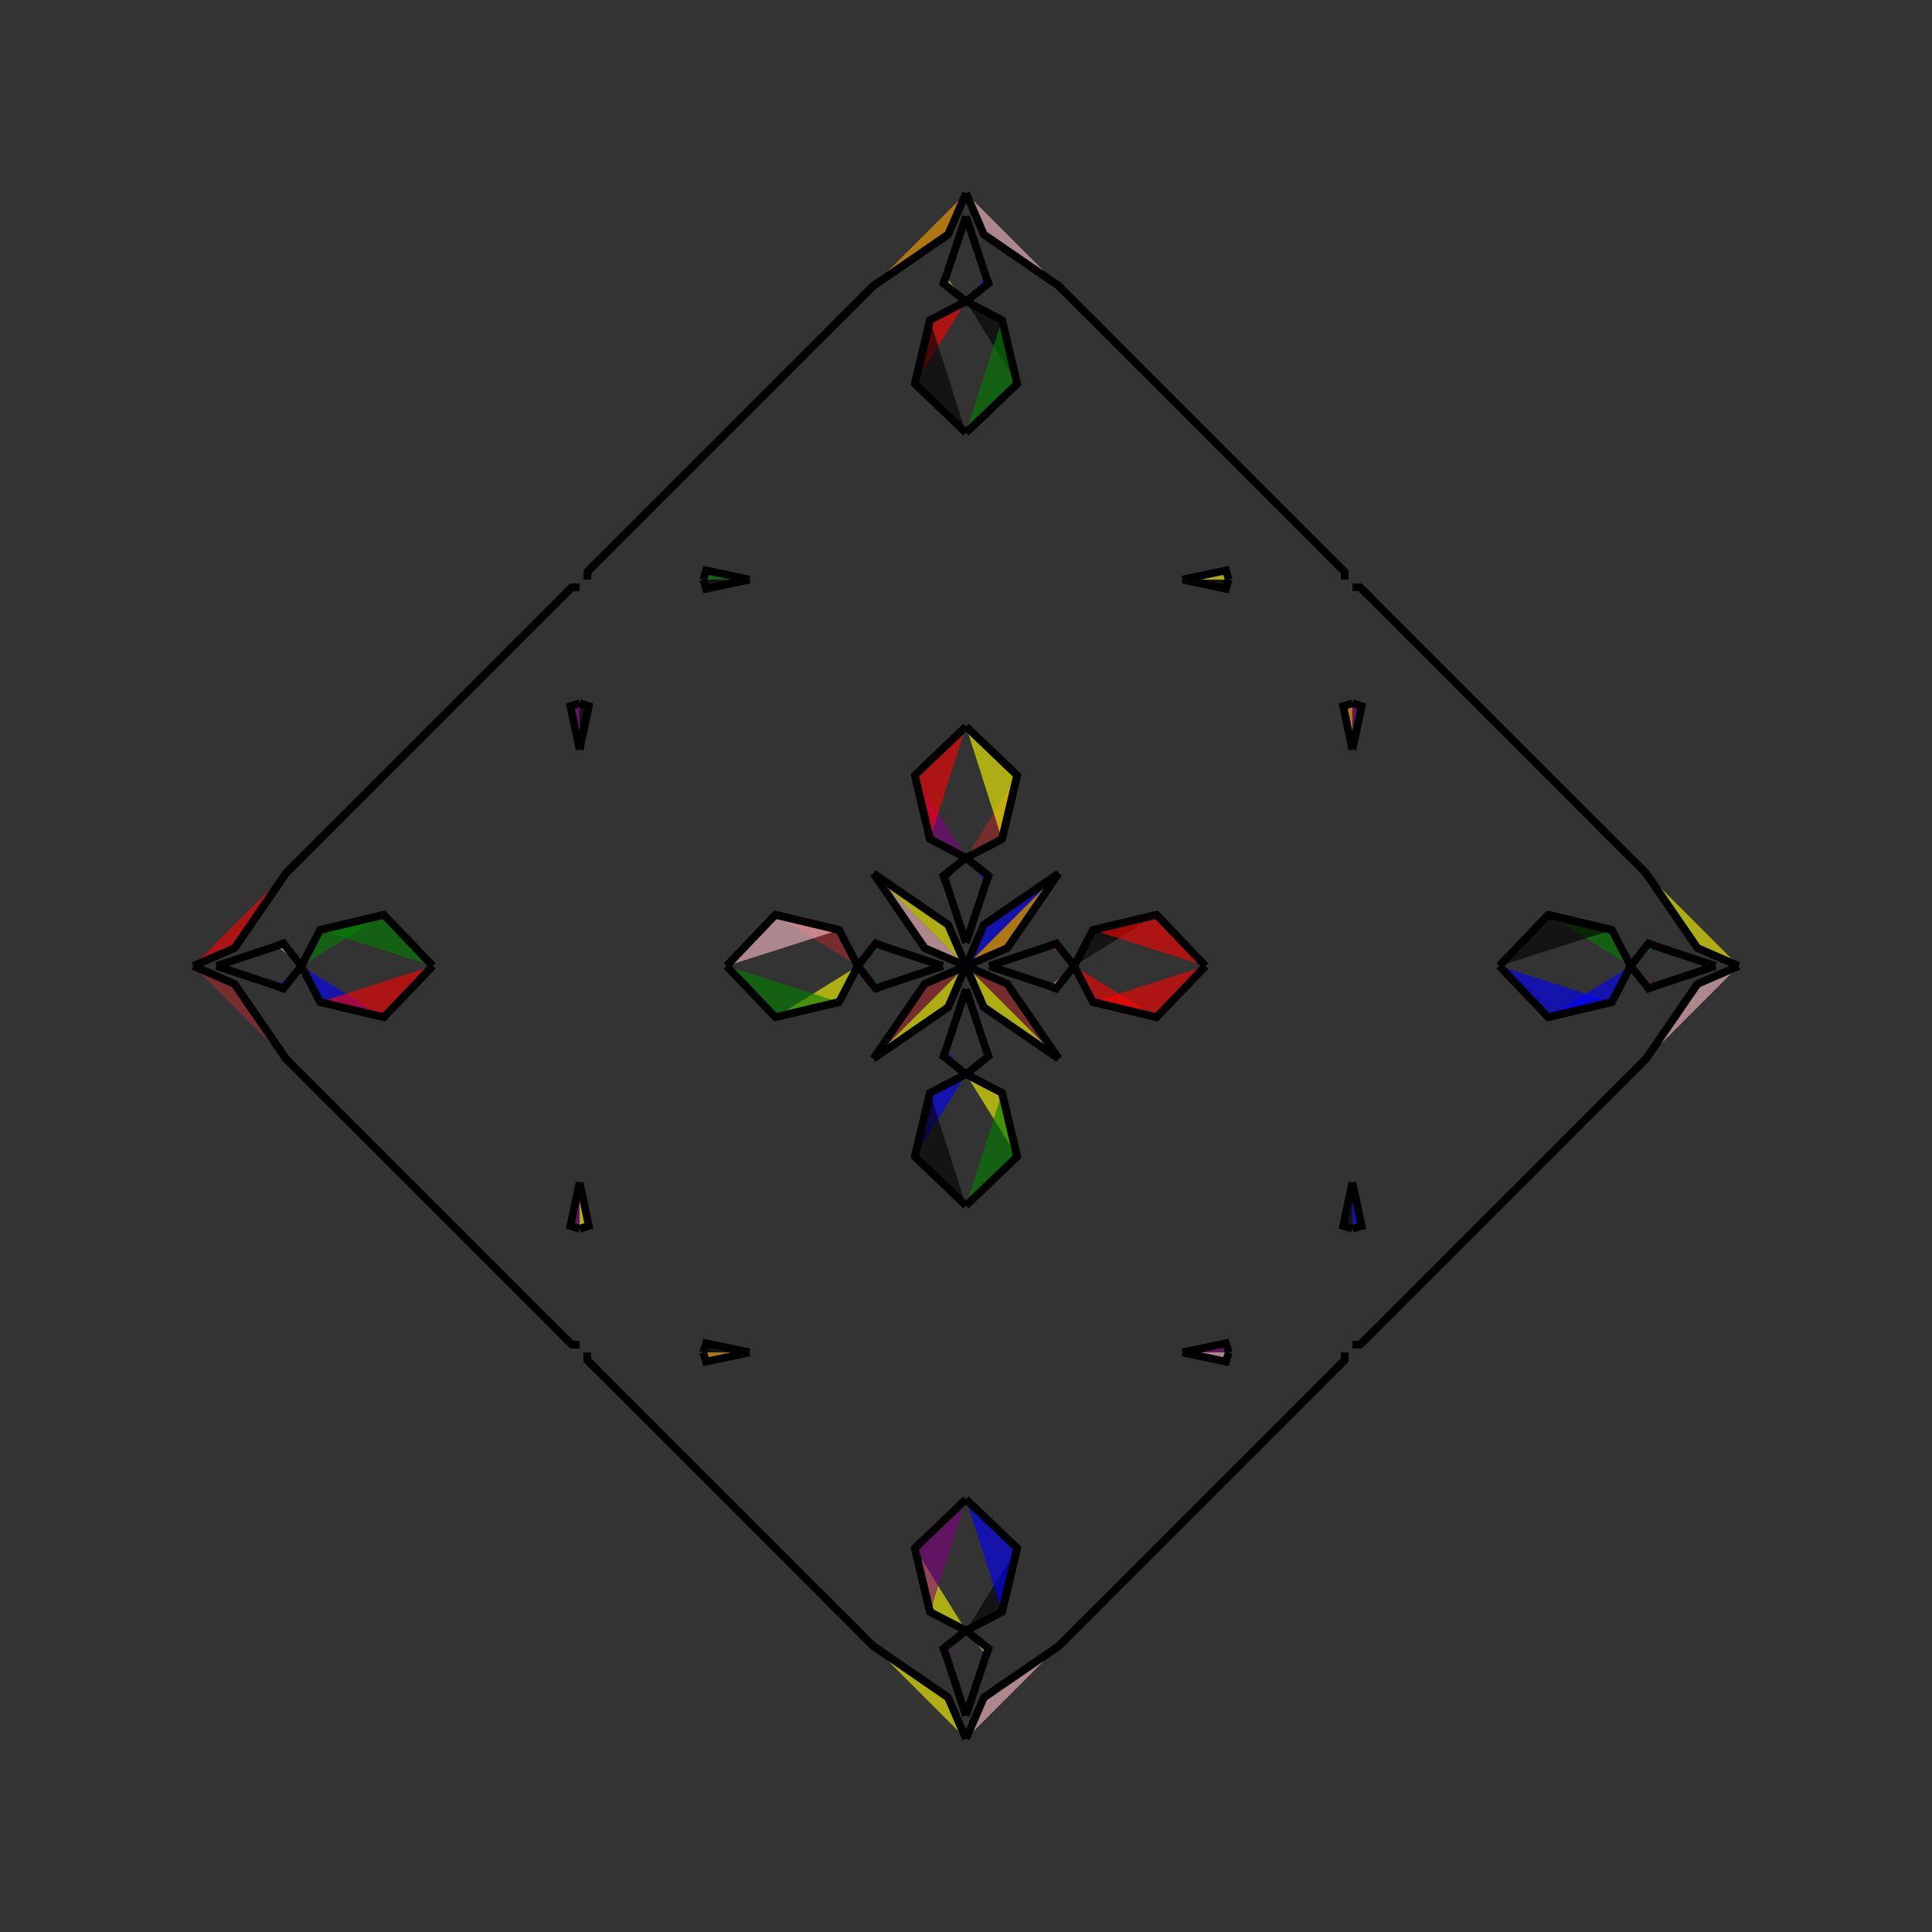 <?xml version="1.0" encoding="UTF-8"?>
<svg xmlns="http://www.w3.org/2000/svg" xmlns:xlink="http://www.w3.org/1999/xlink"
     width="250" height="250" viewBox="-125.0 -125.0 250 250">
<rect x="-125.0" y="-125.0" width="250" height="250" fill="#333333" stroke="none"/>
<defs>
</defs>
<path d="M3.0,-0.0 L10.837,-2.602 L11.682,-2.915" fill="yellow" fill-opacity="0.6" stroke="black" stroke-width="1" />
<path d="M3.0,-0.0 L10.837,2.602 L11.682,2.915" fill="blue" fill-opacity="0.6" stroke="black" stroke-width="1" />
<path d="M10.837,-2.602 L11.682,-2.915 L14.0,-0.0" fill="brown" fill-opacity="0.6" stroke="black" stroke-width="1" />
<path d="M10.837,2.602 L11.682,2.915 L14.0,-0.0" fill="orange" fill-opacity="0.6" stroke="black" stroke-width="1" />
<path d="M14.0,-0.0 L16.414,-4.659 L24.672,-6.62" fill="black" fill-opacity="0.6" stroke="black" stroke-width="1" />
<path d="M14.0,-0.0 L16.414,4.659 L24.672,6.62" fill="red" fill-opacity="0.6" stroke="black" stroke-width="1" />
<path d="M16.414,-4.659 L24.672,-6.62 L31.0,-0.0" fill="red" fill-opacity="0.6" stroke="black" stroke-width="1" />
<path d="M16.414,4.659 L24.672,6.62 L31.0,-0.0" fill="red" fill-opacity="0.6" stroke="black" stroke-width="1" />
<path d="M49.0,50.0 L49.0,51.0 L48.0,52.0" fill="orange" fill-opacity="0.6" stroke="black" stroke-width="1" />
<path d="M49.0,-50.0 L49.0,-51.0 L48.0,-52.0" fill="brown" fill-opacity="0.6" stroke="black" stroke-width="1" />
<path d="M50.0,-28.0 L48.807,-33.63 L50.0,-34.0" fill="orange" fill-opacity="0.6" stroke="black" stroke-width="1" />
<path d="M50.0,28.0 L48.807,33.63 L50.0,34.0" fill="black" fill-opacity="0.6" stroke="black" stroke-width="1" />
<path d="M49.0,51.0 L48.0,52.0 L20.0,80.0" fill="blue" fill-opacity="0.6" stroke="black" stroke-width="1" />
<path d="M49.0,-51.0 L48.0,-52.0 L20.0,-80.0" fill="green" fill-opacity="0.6" stroke="black" stroke-width="1" />
<path d="M20.0,80.0 L18.0,82.0 L17.0,83.0" fill="yellow" fill-opacity="0.6" stroke="black" stroke-width="1" />
<path d="M20.0,-80.0 L18.0,-82.0 L17.0,-83.0" fill="orange" fill-opacity="0.6" stroke="black" stroke-width="1" />
<path d="M18.0,82.0 L17.0,83.0 L13.0,87.0" fill="green" fill-opacity="0.6" stroke="black" stroke-width="1" />
<path d="M18.0,-82.0 L17.0,-83.0 L13.0,-87.0" fill="brown" fill-opacity="0.6" stroke="black" stroke-width="1" />
<path d="M17.0,83.0 L13.0,87.0 L12.0,88.0" fill="black" fill-opacity="0.6" stroke="black" stroke-width="1" />
<path d="M17.0,-83.0 L13.0,-87.0 L12.0,-88.0" fill="yellow" fill-opacity="0.6" stroke="black" stroke-width="1" />
<path d="M13.0,87.0 L12.0,88.0 L2.311,94.663" fill="red" fill-opacity="0.6" stroke="black" stroke-width="1" />
<path d="M13.0,-87.0 L12.0,-88.0 L2.311,-94.663" fill="red" fill-opacity="0.6" stroke="black" stroke-width="1" />
<path d="M12.0,-12.0 L5.337,-2.311 L0.0,-0.0" fill="orange" fill-opacity="0.6" stroke="black" stroke-width="1" />
<path d="M12.0,12.0 L5.337,2.311 L0.0,-0.0" fill="brown" fill-opacity="0.6" stroke="black" stroke-width="1" />
<path d="M-3.0,-0.0 L-10.837,-2.602 L-11.682,-2.915" fill="green" fill-opacity="0.6" stroke="black" stroke-width="1" />
<path d="M-3.0,-0.0 L-10.837,2.602 L-11.682,2.915" fill="purple" fill-opacity="0.6" stroke="black" stroke-width="1" />
<path d="M-10.837,-2.602 L-11.682,-2.915 L-14.0,-0.0" fill="green" fill-opacity="0.6" stroke="black" stroke-width="1" />
<path d="M-10.837,2.602 L-11.682,2.915 L-14.0,-0.0" fill="green" fill-opacity="0.6" stroke="black" stroke-width="1" />
<path d="M-14.0,-0.0 L-16.414,-4.659 L-24.672,-6.62" fill="brown" fill-opacity="0.6" stroke="black" stroke-width="1" />
<path d="M-14.0,-0.0 L-16.414,4.659 L-24.672,6.62" fill="yellow" fill-opacity="0.6" stroke="black" stroke-width="1" />
<path d="M-16.414,-4.659 L-24.672,-6.62 L-31.0,-0.0" fill="pink" fill-opacity="0.6" stroke="black" stroke-width="1" />
<path d="M-16.414,4.659 L-24.672,6.62 L-31.0,-0.0" fill="green" fill-opacity="0.6" stroke="black" stroke-width="1" />
<path d="M-49.0,50.0 L-49.0,51.0 L-48.0,52.0" fill="pink" fill-opacity="0.6" stroke="black" stroke-width="1" />
<path d="M-49.0,-50.0 L-49.0,-51.0 L-48.0,-52.0" fill="pink" fill-opacity="0.6" stroke="black" stroke-width="1" />
<path d="M-50.0,-28.0 L-48.807,-33.63 L-50.0,-34.0" fill="black" fill-opacity="0.6" stroke="black" stroke-width="1" />
<path d="M-50.0,28.0 L-48.807,33.63 L-50.0,34.0" fill="yellow" fill-opacity="0.6" stroke="black" stroke-width="1" />
<path d="M-49.0,51.0 L-48.0,52.0 L-20.0,80.0" fill="green" fill-opacity="0.6" stroke="black" stroke-width="1" />
<path d="M-49.0,-51.0 L-48.0,-52.0 L-20.0,-80.0" fill="brown" fill-opacity="0.6" stroke="black" stroke-width="1" />
<path d="M-20.0,80.0 L-18.0,82.0 L-17.0,83.0" fill="yellow" fill-opacity="0.6" stroke="black" stroke-width="1" />
<path d="M-20.0,-80.0 L-18.0,-82.0 L-17.0,-83.0" fill="pink" fill-opacity="0.6" stroke="black" stroke-width="1" />
<path d="M-18.0,82.0 L-17.0,83.0 L-13.0,87.0" fill="blue" fill-opacity="0.6" stroke="black" stroke-width="1" />
<path d="M-18.0,-82.0 L-17.0,-83.0 L-13.0,-87.0" fill="yellow" fill-opacity="0.6" stroke="black" stroke-width="1" />
<path d="M-17.0,83.0 L-13.0,87.0 L-12.0,88.0" fill="yellow" fill-opacity="0.6" stroke="black" stroke-width="1" />
<path d="M-17.0,-83.0 L-13.0,-87.0 L-12.0,-88.0" fill="purple" fill-opacity="0.6" stroke="black" stroke-width="1" />
<path d="M-13.0,87.0 L-12.0,88.0 L-2.311,94.663" fill="black" fill-opacity="0.6" stroke="black" stroke-width="1" />
<path d="M-13.0,-87.0 L-12.0,-88.0 L-2.311,-94.663" fill="purple" fill-opacity="0.6" stroke="black" stroke-width="1" />
<path d="M-12.0,-12.0 L-5.337,-2.311 L0.0,-0.0" fill="pink" fill-opacity="0.6" stroke="black" stroke-width="1" />
<path d="M-12.0,12.0 L-5.337,2.311 L0.0,-0.0" fill="brown" fill-opacity="0.6" stroke="black" stroke-width="1" />
<path d="M97.0,-0.0 L89.163,2.602 L88.318,2.915" fill="black" fill-opacity="0.6" stroke="black" stroke-width="1" />
<path d="M97.0,-0.0 L89.163,-2.602 L88.318,-2.915" fill="purple" fill-opacity="0.6" stroke="black" stroke-width="1" />
<path d="M89.163,2.602 L88.318,2.915 L86.0,-0.0" fill="purple" fill-opacity="0.6" stroke="black" stroke-width="1" />
<path d="M89.163,-2.602 L88.318,-2.915 L86.0,-0.0" fill="green" fill-opacity="0.6" stroke="black" stroke-width="1" />
<path d="M86.0,-0.0 L83.586,4.659 L75.328,6.62" fill="blue" fill-opacity="0.6" stroke="black" stroke-width="1" />
<path d="M86.0,-0.0 L83.586,-4.659 L75.328,-6.62" fill="green" fill-opacity="0.6" stroke="black" stroke-width="1" />
<path d="M83.586,4.659 L75.328,6.62 L69.0,-0.0" fill="blue" fill-opacity="0.6" stroke="black" stroke-width="1" />
<path d="M83.586,-4.659 L75.328,-6.62 L69.0,-0.0" fill="black" fill-opacity="0.6" stroke="black" stroke-width="1" />
<path d="M50.0,49.0 L51.0,49.0 L52.0,48.0" fill="red" fill-opacity="0.6" stroke="black" stroke-width="1" />
<path d="M50.0,-49.0 L51.0,-49.0 L52.0,-48.0" fill="red" fill-opacity="0.6" stroke="black" stroke-width="1" />
<path d="M50.0,28.0 L51.193,33.63 L50.0,34.0" fill="blue" fill-opacity="0.6" stroke="black" stroke-width="1" />
<path d="M50.0,-28.0 L51.193,-33.63 L50.0,-34.0" fill="purple" fill-opacity="0.6" stroke="black" stroke-width="1" />
<path d="M51.0,49.0 L52.0,48.0 L80.0,20.0" fill="blue" fill-opacity="0.6" stroke="black" stroke-width="1" />
<path d="M51.0,-49.0 L52.0,-48.0 L80.0,-20.0" fill="green" fill-opacity="0.6" stroke="black" stroke-width="1" />
<path d="M80.0,20.0 L82.0,18.0 L83.0,17.0" fill="pink" fill-opacity="0.6" stroke="black" stroke-width="1" />
<path d="M80.0,-20.0 L82.0,-18.0 L83.0,-17.0" fill="black" fill-opacity="0.6" stroke="black" stroke-width="1" />
<path d="M82.0,18.0 L83.0,17.0 L87.0,13.0" fill="purple" fill-opacity="0.6" stroke="black" stroke-width="1" />
<path d="M82.0,-18.0 L83.0,-17.0 L87.0,-13.0" fill="blue" fill-opacity="0.6" stroke="black" stroke-width="1" />
<path d="M83.0,17.0 L87.0,13.0 L88.0,12.0" fill="red" fill-opacity="0.6" stroke="black" stroke-width="1" />
<path d="M83.0,-17.0 L87.0,-13.0 L88.0,-12.0" fill="black" fill-opacity="0.6" stroke="black" stroke-width="1" />
<path d="M87.0,13.0 L88.0,12.0 L94.663,2.311" fill="yellow" fill-opacity="0.6" stroke="black" stroke-width="1" />
<path d="M87.0,-13.0 L88.0,-12.0 L94.663,-2.311" fill="red" fill-opacity="0.6" stroke="black" stroke-width="1" />
<path d="M88.0,12.0 L94.663,2.311 L100.0,-0.0" fill="pink" fill-opacity="0.6" stroke="black" stroke-width="1" />
<path d="M88.0,-12.0 L94.663,-2.311 L100.0,-0.0" fill="yellow" fill-opacity="0.6" stroke="black" stroke-width="1" />
<path d="M0.0,-3.0 L2.602,-10.837 L2.915,-11.682" fill="black" fill-opacity="0.6" stroke="black" stroke-width="1" />
<path d="M0.0,3.0 L2.602,10.837 L2.915,11.682" fill="blue" fill-opacity="0.6" stroke="black" stroke-width="1" />
<path d="M0.0,97.0 L2.602,89.163 L2.915,88.318" fill="brown" fill-opacity="0.6" stroke="black" stroke-width="1" />
<path d="M0.0,-97.0 L2.602,-89.163 L2.915,-88.318" fill="brown" fill-opacity="0.6" stroke="black" stroke-width="1" />
<path d="M2.602,-10.837 L2.915,-11.682 L0.0,-14.0" fill="blue" fill-opacity="0.6" stroke="black" stroke-width="1" />
<path d="M2.602,10.837 L2.915,11.682 L0.0,14.0" fill="purple" fill-opacity="0.6" stroke="black" stroke-width="1" />
<path d="M2.602,89.163 L2.915,88.318 L0.0,86.0" fill="yellow" fill-opacity="0.6" stroke="black" stroke-width="1" />
<path d="M2.602,-89.163 L2.915,-88.318 L0.0,-86.0" fill="blue" fill-opacity="0.6" stroke="black" stroke-width="1" />
<path d="M0.0,-14.0 L4.659,-16.414 L6.62,-24.672" fill="brown" fill-opacity="0.6" stroke="black" stroke-width="1" />
<path d="M0.0,14.0 L4.659,16.414 L6.62,24.672" fill="yellow" fill-opacity="0.6" stroke="black" stroke-width="1" />
<path d="M0.0,86.0 L4.659,83.586 L6.62,75.328" fill="black" fill-opacity="0.6" stroke="black" stroke-width="1" />
<path d="M0.0,-86.0 L4.659,-83.586 L6.62,-75.328" fill="black" fill-opacity="0.6" stroke="black" stroke-width="1" />
<path d="M4.659,-16.414 L6.62,-24.672 L0.0,-31.0" fill="yellow" fill-opacity="0.6" stroke="black" stroke-width="1" />
<path d="M4.659,16.414 L6.62,24.672 L0.0,31.0" fill="green" fill-opacity="0.6" stroke="black" stroke-width="1" />
<path d="M4.659,83.586 L6.62,75.328 L0.0,69.0" fill="blue" fill-opacity="0.6" stroke="black" stroke-width="1" />
<path d="M4.659,-83.586 L6.62,-75.328 L0.0,-69.0" fill="green" fill-opacity="0.6" stroke="black" stroke-width="1" />
<path d="M28.0,-50.0 L33.63,-48.807 L34.0,-50.0" fill="black" fill-opacity="0.6" stroke="black" stroke-width="1" />
<path d="M28.0,50.0 L33.63,48.807 L34.0,50.0" fill="purple" fill-opacity="0.6" stroke="black" stroke-width="1" />
<path d="M28.0,50.0 L33.63,51.193 L34.0,50.0" fill="pink" fill-opacity="0.6" stroke="black" stroke-width="1" />
<path d="M28.0,-50.0 L33.63,-51.193 L34.0,-50.0" fill="yellow" fill-opacity="0.6" stroke="black" stroke-width="1" />
<path d="M12.0,-12.0 L2.311,-5.337 L0.0,-0.0" fill="blue" fill-opacity="0.6" stroke="black" stroke-width="1" />
<path d="M12.0,12.0 L2.311,5.337 L0.0,-0.0" fill="yellow" fill-opacity="0.6" stroke="black" stroke-width="1" />
<path d="M12.0,88.0 L2.311,94.663 L0.0,100.0" fill="pink" fill-opacity="0.6" stroke="black" stroke-width="1" />
<path d="M12.0,-88.0 L2.311,-94.663 L0.0,-100.0" fill="pink" fill-opacity="0.6" stroke="black" stroke-width="1" />
<path d="M0.0,97.0 L-2.602,89.163 L-2.915,88.318" fill="red" fill-opacity="0.6" stroke="black" stroke-width="1" />
<path d="M0.0,-3.0 L-2.602,-10.837 L-2.915,-11.682" fill="yellow" fill-opacity="0.6" stroke="black" stroke-width="1" />
<path d="M0.0,3.0 L-2.602,10.837 L-2.915,11.682" fill="red" fill-opacity="0.6" stroke="black" stroke-width="1" />
<path d="M0.0,-97.0 L-2.602,-89.163 L-2.915,-88.318" fill="orange" fill-opacity="0.6" stroke="black" stroke-width="1" />
<path d="M-2.602,89.163 L-2.915,88.318 L0.0,86.0" fill="purple" fill-opacity="0.6" stroke="black" stroke-width="1" />
<path d="M-2.602,-10.837 L-2.915,-11.682 L0.0,-14.0" fill="black" fill-opacity="0.6" stroke="black" stroke-width="1" />
<path d="M-2.602,10.837 L-2.915,11.682 L0.0,14.0" fill="blue" fill-opacity="0.6" stroke="black" stroke-width="1" />
<path d="M-2.602,-89.163 L-2.915,-88.318 L0.0,-86.0" fill="yellow" fill-opacity="0.6" stroke="black" stroke-width="1" />
<path d="M0.0,86.0 L-4.659,83.586 L-6.62,75.328" fill="yellow" fill-opacity="0.6" stroke="black" stroke-width="1" />
<path d="M0.0,-14.0 L-4.659,-16.414 L-6.62,-24.672" fill="purple" fill-opacity="0.6" stroke="black" stroke-width="1" />
<path d="M0.0,14.0 L-4.659,16.414 L-6.62,24.672" fill="blue" fill-opacity="0.6" stroke="black" stroke-width="1" />
<path d="M0.0,-86.0 L-4.659,-83.586 L-6.62,-75.328" fill="red" fill-opacity="0.6" stroke="black" stroke-width="1" />
<path d="M-4.659,83.586 L-6.62,75.328 L0.0,69.0" fill="purple" fill-opacity="0.6" stroke="black" stroke-width="1" />
<path d="M-4.659,-16.414 L-6.62,-24.672 L0.0,-31.0" fill="red" fill-opacity="0.6" stroke="black" stroke-width="1" />
<path d="M-4.659,16.414 L-6.62,24.672 L0.0,31.0" fill="black" fill-opacity="0.6" stroke="black" stroke-width="1" />
<path d="M-4.659,-83.586 L-6.62,-75.328 L0.0,-69.0" fill="black" fill-opacity="0.6" stroke="black" stroke-width="1" />
<path d="M-28.0,50.0 L-33.63,51.193 L-34.0,50.0" fill="orange" fill-opacity="0.6" stroke="black" stroke-width="1" />
<path d="M-28.0,-50.0 L-33.63,-48.807 L-34.0,-50.0" fill="black" fill-opacity="0.6" stroke="black" stroke-width="1" />
<path d="M-28.0,50.0 L-33.63,48.807 L-34.0,50.0" fill="black" fill-opacity="0.6" stroke="black" stroke-width="1" />
<path d="M-28.0,-50.0 L-33.63,-51.193 L-34.0,-50.0" fill="green" fill-opacity="0.6" stroke="black" stroke-width="1" />
<path d="M-12.0,88.0 L-2.311,94.663 L0.0,100.0" fill="yellow" fill-opacity="0.6" stroke="black" stroke-width="1" />
<path d="M-12.0,-12.0 L-2.311,-5.337 L0.0,-0.0" fill="yellow" fill-opacity="0.6" stroke="black" stroke-width="1" />
<path d="M-12.0,12.0 L-2.311,5.337 L0.0,-0.0" fill="yellow" fill-opacity="0.6" stroke="black" stroke-width="1" />
<path d="M-12.0,-88.0 L-2.311,-94.663 L0.0,-100.0" fill="orange" fill-opacity="0.6" stroke="black" stroke-width="1" />
<path d="M-97.0,-0.0 L-89.163,-2.602 L-88.318,-2.915" fill="blue" fill-opacity="0.6" stroke="black" stroke-width="1" />
<path d="M-97.0,-0.0 L-89.163,2.602 L-88.318,2.915" fill="brown" fill-opacity="0.6" stroke="black" stroke-width="1" />
<path d="M-89.163,-2.602 L-88.318,-2.915 L-86.0,-0.0" fill="pink" fill-opacity="0.6" stroke="black" stroke-width="1" />
<path d="M-89.163,2.602 L-88.318,2.915 L-86.0,-0.0" fill="blue" fill-opacity="0.6" stroke="black" stroke-width="1" />
<path d="M-86.0,-0.0 L-83.586,-4.659 L-75.328,-6.62" fill="green" fill-opacity="0.6" stroke="black" stroke-width="1" />
<path d="M-86.0,-0.0 L-83.586,4.659 L-75.328,6.62" fill="blue" fill-opacity="0.6" stroke="black" stroke-width="1" />
<path d="M-83.586,-4.659 L-75.328,-6.62 L-69.0,-0.0" fill="green" fill-opacity="0.6" stroke="black" stroke-width="1" />
<path d="M-83.586,4.659 L-75.328,6.62 L-69.0,-0.0" fill="red" fill-opacity="0.6" stroke="black" stroke-width="1" />
<path d="M-50.0,-49.0 L-51.0,-49.0 L-52.0,-48.0" fill="pink" fill-opacity="0.6" stroke="black" stroke-width="1" />
<path d="M-50.0,49.0 L-51.0,49.0 L-52.0,48.0" fill="pink" fill-opacity="0.6" stroke="black" stroke-width="1" />
<path d="M-50.0,-28.0 L-51.193,-33.63 L-50.0,-34.0" fill="purple" fill-opacity="0.6" stroke="black" stroke-width="1" />
<path d="M-50.0,28.0 L-51.193,33.63 L-50.0,34.0" fill="purple" fill-opacity="0.6" stroke="black" stroke-width="1" />
<path d="M-51.0,-49.0 L-52.0,-48.0 L-80.0,-20.0" fill="black" fill-opacity="0.6" stroke="black" stroke-width="1" />
<path d="M-51.0,49.0 L-52.0,48.0 L-80.0,20.0" fill="brown" fill-opacity="0.6" stroke="black" stroke-width="1" />
<path d="M-80.0,-20.0 L-82.0,-18.0 L-83.0,-17.0" fill="yellow" fill-opacity="0.6" stroke="black" stroke-width="1" />
<path d="M-80.0,20.0 L-82.0,18.0 L-83.0,17.0" fill="orange" fill-opacity="0.6" stroke="black" stroke-width="1" />
<path d="M-82.0,-18.0 L-83.0,-17.0 L-87.0,-13.0" fill="pink" fill-opacity="0.6" stroke="black" stroke-width="1" />
<path d="M-82.0,18.0 L-83.0,17.0 L-87.0,13.0" fill="blue" fill-opacity="0.6" stroke="black" stroke-width="1" />
<path d="M-83.0,-17.0 L-87.0,-13.0 L-88.0,-12.0" fill="brown" fill-opacity="0.6" stroke="black" stroke-width="1" />
<path d="M-83.0,17.0 L-87.0,13.0 L-88.0,12.0" fill="purple" fill-opacity="0.6" stroke="black" stroke-width="1" />
<path d="M-87.0,-13.0 L-88.0,-12.0 L-94.663,-2.311" fill="red" fill-opacity="0.6" stroke="black" stroke-width="1" />
<path d="M-87.0,13.0 L-88.0,12.0 L-94.663,2.311" fill="green" fill-opacity="0.6" stroke="black" stroke-width="1" />
<path d="M-88.0,-12.0 L-94.663,-2.311 L-100.0,-0.0" fill="red" fill-opacity="0.6" stroke="black" stroke-width="1" />
<path d="M-88.0,12.0 L-94.663,2.311 L-100.0,-0.0" fill="brown" fill-opacity="0.6" stroke="black" stroke-width="1" />
</svg>